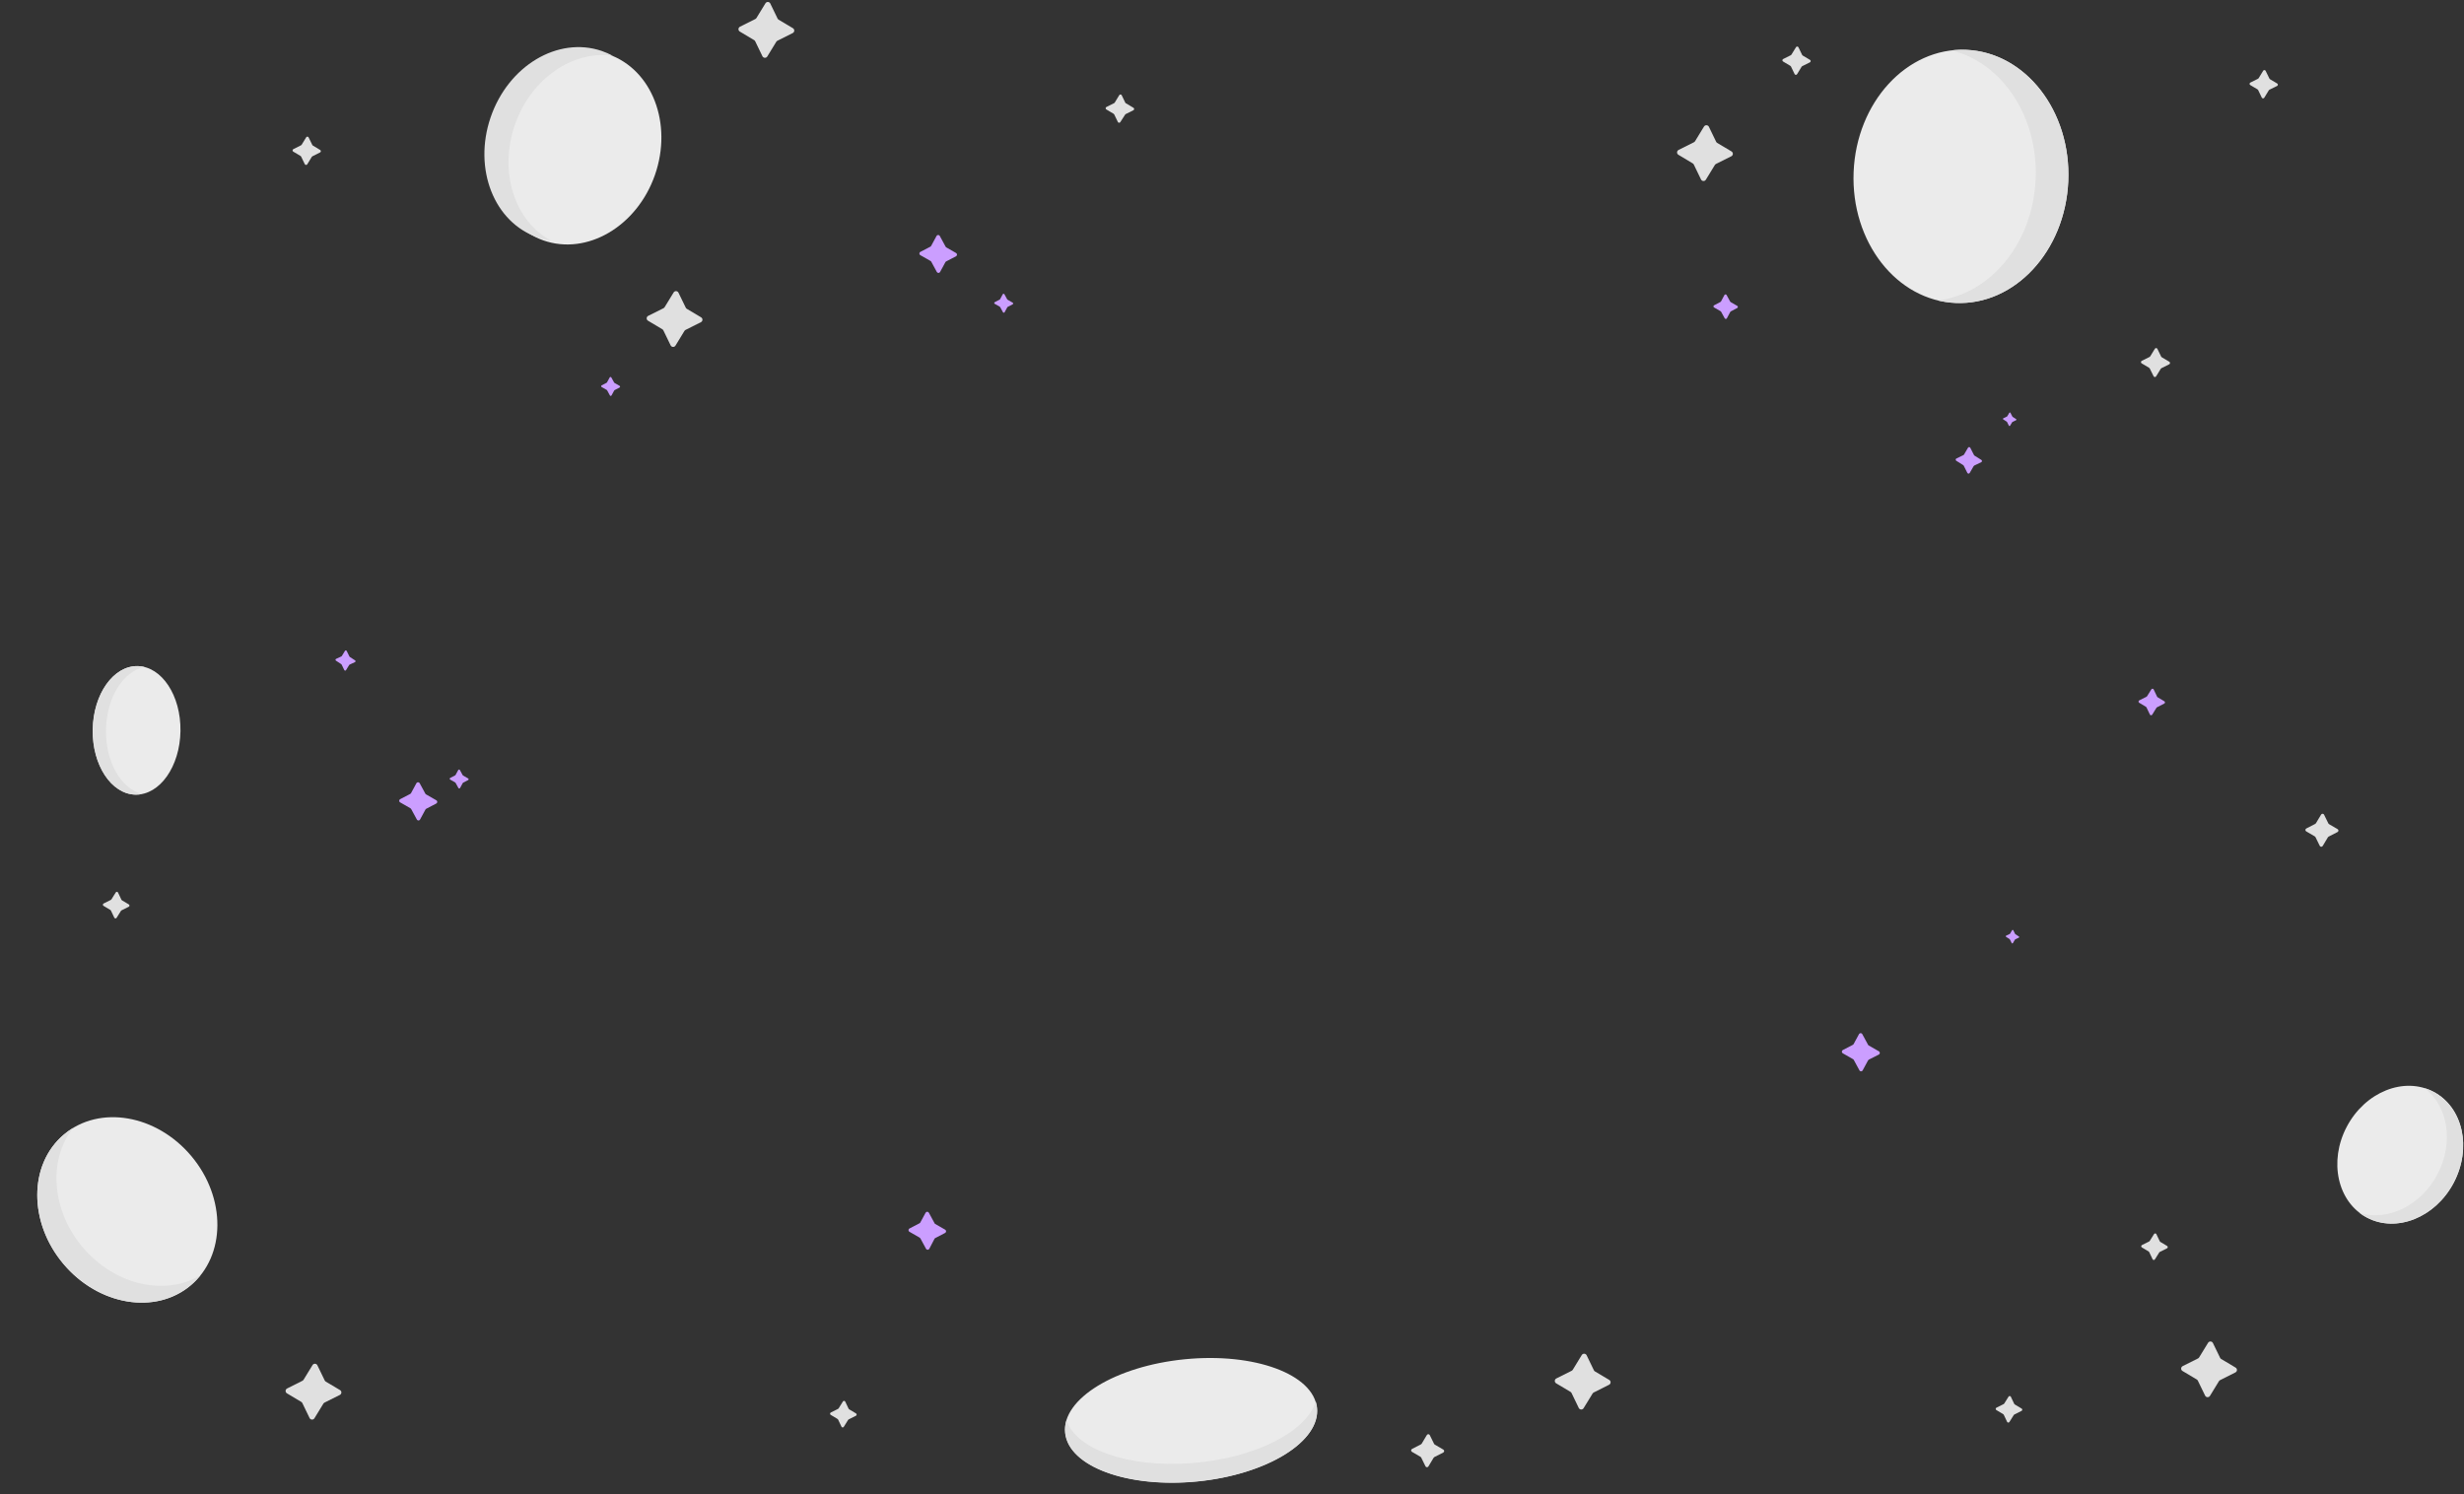 <?xml version="1.0" encoding="UTF-8" standalone="no"?>
<svg
   width="953"
   height="578"
   viewBox="0 0 953 578"
   fill="none"
   version="1.1"
   id="svg60"
   xmlns="http://www.w3.org/2000/svg"
   xmlns:svg="http://www.w3.org/2000/svg">
  <rect x="0" y="0" width="953" height="578" fill="#333333" stroke="none"/>
  <defs
     id="defs64" />
  <g
     id="g775">
    <path
       d="M799.947 69.894C801.027 42.853 783.317 20.188 760.391 19.27C737.465 18.353 718.004 39.53 716.923 66.571C715.843 93.612 733.553 116.277 756.479 117.195C779.405 118.112 798.867 96.935 799.947 69.894Z"
       fill="#EBEBEB"
       id="path2" />
    <path
       d="M787.319 69.595C786.141 94.222 769.727 113.817 749.477 116.213C751.646 116.742 753.861 117.061 756.09 117.167C779.012 118.345 798.641 97.386 799.937 70.35C801.233 43.314 783.708 20.462 760.786 19.283C758.787 19.183 756.782 19.25 754.794 19.482C774.356 24.235 788.482 45.221 787.319 69.595Z"
       fill="#E0E0E0"
       id="path4" />
    <path
       d="M462.956 573.078C489.855 570.442 510.626 557.716 509.349 544.653C508.072 531.59 485.23 523.136 458.33 525.772C431.431 528.407 410.66 541.134 411.937 554.197C413.214 567.26 436.056 575.713 462.956 573.078Z"
       fill="#EBEBEB"
       id="path6" />
    <path
       d="M461.096 565.936C436.547 567.883 416.125 560.64 412.501 549.347C412.114 550.594 411.927 551.894 411.946 553.2C412.17 566.36 434.166 575.31 461.096 573.179C488.025 571.047 509.691 558.681 509.466 545.52C509.444 544.369 509.253 543.226 508.897 542.131C505.339 553.795 485.354 564.056 461.096 565.936Z"
       fill="#E0E0E0"
       id="path8" />
    <path
       d="M73.712 497.25C87.403 485.77 87.552 463.376 74.043 447.232C60.534 431.087 38.483 427.306 24.791 438.787C11.1 450.267 10.951 472.66 24.46 488.805C37.969 504.949 60.02 508.73 73.712 497.25Z"
       fill="#EBEBEB"
       id="path10" />
    <path
       d="M32.075 482.582C44.508 497.146 63.925 501.462 77.535 493.293C76.448 494.646 75.24 495.896 73.924 497.026C60.367 508.651 38.318 505.09 24.681 489.082C11.044 473.075 10.978 450.62 24.536 438.996C25.722 437.981 26.992 437.069 28.332 436.268C18.557 448.422 19.814 468.124 32.075 482.582Z"
       fill="#E0E0E0"
       id="path12" />
    <path
       d="M69.8 282.76C70.002 269.029 62.562 257.787 53.183 257.649C43.805 257.511 36.039 268.531 35.838 282.262C35.637 295.993 43.077 307.235 52.455 307.373C61.834 307.511 69.599 296.491 69.8 282.76Z"
       fill="#EBEBEB"
       id="path14" />
    <path
       d="M41.004 282.111C40.726 294.622 46.824 305.175 54.998 307.147C54.128 307.328 53.24 307.408 52.352 307.386C42.975 307.108 35.608 295.748 35.912 282.018C36.216 268.288 44.046 257.378 53.424 257.656C54.245 257.679 55.06 257.79 55.858 257.987C47.67 259.642 41.269 269.731 41.004 282.111Z"
       fill="#E0E0E0"
       id="path16" />
    <path
       d="M907.683 435.781C900.58 449.207 904.059 464.975 915.473 470.973C926.888 476.971 941.926 470.973 949.003 457.534C956.079 444.096 952.627 428.34 941.225 422.329C929.824 416.318 914.812 422.343 907.683 435.781Z"
       fill="#EBEBEB"
       id="path18" />
    <path
       d="M942.707 454.291C949.188 442.044 946.86 427.811 937.76 420.899C938.956 421.27 940.116 421.748 941.225 422.329C952.627 428.34 956.119 444.096 949.003 457.534C941.887 470.973 926.875 476.984 915.473 471.013C914.475 470.491 913.523 469.884 912.629 469.199C923.449 472.482 936.292 466.405 942.707 454.291Z"
       fill="#E0E0E0"
       id="path20" />
    <path
       d="M253.296 67.729C260.26 47.856 252.243 26.95 235.389 21.032C218.536 15.114 199.228 26.426 192.264 46.298C185.3 66.17 193.318 87.077 210.171 92.995C227.025 98.913 246.333 87.601 253.296 67.729Z"
       fill="#EBEBEB"
       id="path22" />
    <path
       d="M199.076 48.478C192.873 66.63 199.076 85.55 213.096 93.057C211.384 92.814 209.697 92.415 208.057 91.865C191.14 86.132 182.926 65.385 189.751 45.406C196.576 25.427 215.781 13.974 232.698 19.694C234.174 20.202 235.606 20.826 236.983 21.561C221.442 19.376 205.213 30.498 199.076 48.478Z"
       fill="#E0E0E0"
       id="path24" />
    <path
       d="M664.139 55.27L669.707 58.58C669.871 58.681 670.004 58.825 670.093 58.996C670.181 59.167 670.223 59.359 670.212 59.551C670.201 59.744 670.139 59.929 670.031 60.089C669.924 60.249 669.775 60.377 669.601 60.46L663.702 63.412C663.517 63.505 663.362 63.647 663.253 63.823L659.8 69.463C659.708 69.631 659.572 69.772 659.407 69.87C659.242 69.968 659.053 70.019 658.861 70.019C658.669 70.019 658.481 69.968 658.316 69.87C658.15 69.772 658.015 69.631 657.922 69.463L655.105 63.637C655.016 63.453 654.873 63.301 654.695 63.2L649.14 59.864C648.976 59.762 648.843 59.618 648.754 59.448C648.665 59.277 648.624 59.085 648.635 58.892C648.646 58.7 648.708 58.514 648.816 58.354C648.923 58.194 649.072 58.066 649.245 57.984L655.145 55.031C655.329 54.939 655.485 54.797 655.594 54.621L659.033 48.994C659.127 48.826 659.265 48.686 659.431 48.589C659.597 48.491 659.786 48.44 659.979 48.44C660.171 48.44 660.361 48.491 660.527 48.589C660.693 48.686 660.83 48.826 660.925 48.994L663.742 54.82C663.83 55.004 663.967 55.159 664.139 55.27Z"
       fill="#E0E0E0"
       id="path26" />
    <path
       d="M125.959 534.399L131.527 537.709C131.691 537.81 131.824 537.954 131.913 538.125C132.001 538.296 132.043 538.488 132.032 538.68C132.021 538.873 131.959 539.059 131.851 539.218C131.744 539.378 131.595 539.506 131.421 539.589L125.522 542.541C125.337 542.634 125.182 542.776 125.073 542.952L121.62 548.592C121.522 548.758 121.381 548.893 121.213 548.986C121.044 549.078 120.854 549.123 120.662 549.116C120.47 549.109 120.283 549.051 120.121 548.947C119.959 548.843 119.829 548.698 119.742 548.526L116.925 542.7C116.832 542.519 116.69 542.368 116.515 542.263L110.96 538.953C110.796 538.852 110.663 538.708 110.574 538.537C110.485 538.366 110.444 538.174 110.455 537.982C110.466 537.79 110.528 537.604 110.636 537.444C110.743 537.284 110.892 537.156 111.065 537.073L116.965 534.108C117.152 534.019 117.309 533.876 117.414 533.697L120.853 528.07C120.946 527.902 121.082 527.761 121.247 527.663C121.412 527.566 121.6 527.514 121.792 527.514C121.984 527.514 122.173 527.566 122.338 527.663C122.503 527.761 122.639 527.902 122.731 528.07L125.562 533.909C125.641 534.109 125.779 534.28 125.959 534.399Z"
       fill="#E0E0E0"
       id="path28" />
    <path
       d="M616.853 530.467L622.422 533.777C622.585 533.878 622.718 534.022 622.807 534.193C622.896 534.364 622.937 534.556 622.926 534.748C622.915 534.94 622.853 535.126 622.746 535.286C622.638 535.446 622.49 535.574 622.316 535.657L616.417 538.622C616.229 538.711 616.072 538.854 615.967 539.033L612.515 544.66C612.423 544.828 612.287 544.969 612.121 545.067C611.956 545.164 611.768 545.216 611.576 545.216C611.384 545.216 611.195 545.164 611.03 545.067C610.865 544.969 610.729 544.828 610.637 544.66L607.819 538.821C607.726 538.64 607.584 538.488 607.409 538.384L601.854 535.074C601.691 534.973 601.558 534.829 601.469 534.658C601.38 534.487 601.339 534.295 601.35 534.103C601.36 533.91 601.423 533.724 601.53 533.564C601.638 533.405 601.786 533.277 601.96 533.194L607.859 530.241C608.044 530.149 608.199 530.007 608.309 529.831L611.748 524.191C611.842 524.023 611.979 523.883 612.146 523.785C612.312 523.688 612.501 523.637 612.693 523.637C612.886 523.637 613.075 523.688 613.241 523.785C613.408 523.883 613.545 524.023 613.639 524.191L616.456 530.016C616.543 530.202 616.68 530.358 616.853 530.467Z"
       fill="#E0E0E0"
       id="path30" />
    <path
       d="M859.113 525.687L864.668 529.01C864.833 529.109 864.967 529.25 865.058 529.42C865.148 529.589 865.191 529.78 865.181 529.971C865.172 530.163 865.11 530.349 865.004 530.508C864.897 530.668 864.749 530.795 864.576 530.877L858.663 533.856C858.478 533.948 858.322 534.09 858.214 534.266L854.775 539.893C854.682 540.062 854.546 540.202 854.381 540.3C854.216 540.398 854.027 540.45 853.836 540.45C853.644 540.45 853.455 540.398 853.29 540.3C853.125 540.202 852.989 540.062 852.896 539.893L850.066 534.068C849.983 533.881 849.844 533.724 849.669 533.618L844.114 530.308C843.95 530.207 843.816 530.064 843.726 529.894C843.636 529.724 843.594 529.532 843.603 529.34C843.613 529.148 843.674 528.962 843.78 528.801C843.886 528.641 844.033 528.511 844.207 528.428L850.106 525.475C850.29 525.382 850.446 525.24 850.555 525.065L854.007 519.424C854.106 519.259 854.246 519.123 854.415 519.031C854.584 518.939 854.774 518.894 854.966 518.901C855.158 518.907 855.345 518.966 855.507 519.069C855.668 519.173 855.799 519.319 855.886 519.491L858.716 525.316C858.811 525.475 858.948 525.603 859.113 525.687Z"
       fill="#E0E0E0"
       id="path32" />
    <path
       d="M265.619 119.444L271.174 122.754C271.338 122.855 271.472 122.997 271.562 123.168C271.652 123.338 271.695 123.529 271.685 123.722C271.676 123.914 271.615 124.1 271.508 124.261C271.402 124.421 271.255 124.55 271.082 124.634L265.169 127.6C264.984 127.692 264.828 127.834 264.72 128.01L261.281 133.637C261.188 133.806 261.052 133.946 260.887 134.044C260.722 134.142 260.534 134.194 260.342 134.194C260.15 134.194 259.961 134.142 259.796 134.044C259.631 133.946 259.495 133.806 259.403 133.637L256.572 127.798C256.484 127.618 256.347 127.466 256.175 127.362L250.62 124.052C250.456 123.951 250.322 123.808 250.232 123.638C250.142 123.468 250.1 123.276 250.109 123.084C250.119 122.892 250.18 122.705 250.286 122.545C250.392 122.384 250.539 122.255 250.713 122.171L256.625 119.219C256.803 119.122 256.954 118.981 257.061 118.808L260.514 113.168C260.606 113 260.742 112.859 260.907 112.761C261.072 112.664 261.261 112.612 261.453 112.612C261.645 112.612 261.833 112.664 261.998 112.761C262.163 112.859 262.299 113 262.392 113.168L265.222 118.994C265.304 119.182 265.443 119.339 265.619 119.444Z"
       fill="#E0E0E0"
       id="path34" />
    <path
       d="M301.133 7.606L306.688 10.916C306.851 11.017 306.985 11.161 307.073 11.332C307.162 11.503 307.203 11.695 307.192 11.887C307.182 12.08 307.119 12.265 307.012 12.425C306.904 12.585 306.756 12.713 306.582 12.796L300.683 15.762C300.495 15.85 300.338 15.993 300.233 16.172L296.794 21.799C296.7 21.967 296.563 22.107 296.396 22.204C296.23 22.302 296.041 22.353 295.849 22.353C295.656 22.353 295.467 22.302 295.301 22.204C295.134 22.107 294.997 21.967 294.903 21.799L292.086 15.96C291.994 15.782 291.857 15.631 291.689 15.523L286.12 12.2C285.957 12.098 285.824 11.954 285.735 11.784C285.646 11.613 285.605 11.421 285.616 11.229C285.627 11.036 285.689 10.85 285.796 10.69C285.904 10.53 286.052 10.402 286.226 10.32L292.125 7.367C292.31 7.275 292.466 7.133 292.575 6.957L296.027 1.317C296.12 1.148 296.255 1.008 296.421 0.91C296.586 0.812 296.774 0.76 296.966 0.76C297.158 0.76 297.347 0.812 297.512 0.91C297.677 1.008 297.813 1.148 297.905 1.317L300.723 7.142C300.807 7.336 300.951 7.498 301.133 7.606Z"
       fill="#E0E0E0"
       id="path36" />
    <path
       d="M121.012 56.316L123.816 57.997C123.902 58.044 123.973 58.113 124.023 58.197C124.073 58.281 124.099 58.376 124.099 58.474C124.099 58.571 124.073 58.667 124.023 58.751C123.973 58.835 123.902 58.904 123.816 58.95L120.827 60.46C120.735 60.504 120.657 60.572 120.602 60.658L118.856 63.518C118.808 63.604 118.737 63.675 118.653 63.724C118.568 63.773 118.471 63.799 118.373 63.799C118.275 63.799 118.179 63.773 118.094 63.724C118.009 63.675 117.939 63.604 117.891 63.518L116.462 60.566C116.418 60.474 116.35 60.395 116.264 60.341L113.433 58.659C113.348 58.612 113.276 58.544 113.226 58.46C113.177 58.376 113.15 58.28 113.15 58.182C113.15 58.085 113.177 57.989 113.226 57.905C113.276 57.822 113.348 57.753 113.433 57.706L116.436 56.197C116.528 56.153 116.606 56.084 116.66 55.998L118.406 53.138C118.453 53.052 118.522 52.981 118.606 52.931C118.689 52.881 118.785 52.855 118.883 52.855C118.98 52.855 119.076 52.881 119.159 52.931C119.243 52.981 119.312 53.052 119.359 53.138L120.8 56.091C120.843 56.188 120.918 56.267 121.012 56.316Z"
       fill="#E0E0E0"
       id="path38" />
    <path
       d="M435.555 40.004L438.372 41.685C438.458 41.732 438.529 41.801 438.579 41.885C438.629 41.969 438.655 42.065 438.655 42.162C438.655 42.26 438.629 42.355 438.579 42.439C438.529 42.523 438.458 42.592 438.372 42.639L435.383 44.135C435.287 44.179 435.209 44.254 435.158 44.347L433.32 47.206C433.273 47.292 433.204 47.364 433.121 47.413C433.037 47.463 432.941 47.49 432.844 47.49C432.746 47.49 432.651 47.463 432.567 47.413C432.483 47.364 432.414 47.292 432.368 47.206L430.939 44.254C430.895 44.162 430.827 44.084 430.741 44.029L427.91 42.347C427.825 42.301 427.753 42.232 427.703 42.148C427.654 42.064 427.627 41.968 427.627 41.871C427.627 41.773 427.654 41.678 427.703 41.594C427.753 41.51 427.825 41.441 427.91 41.394L430.913 39.898C431.005 39.849 431.083 39.776 431.138 39.686L432.883 36.826C432.93 36.741 432.999 36.669 433.083 36.619C433.166 36.57 433.262 36.543 433.36 36.543C433.457 36.543 433.553 36.57 433.636 36.619C433.72 36.669 433.789 36.741 433.836 36.826L435.264 39.792C435.336 39.892 435.438 39.966 435.555 40.004Z"
       fill="#E0E0E0"
       id="path40" />
    <path
       d="M697.205 21.468L700.036 23.149C700.121 23.196 700.193 23.265 700.243 23.349C700.292 23.433 700.319 23.529 700.319 23.626C700.319 23.724 700.292 23.819 700.243 23.903C700.193 23.987 700.121 24.056 700.036 24.103L697.033 25.599C696.941 25.648 696.863 25.721 696.809 25.811L695.063 28.671C695.016 28.756 694.947 28.828 694.863 28.878C694.779 28.927 694.684 28.954 694.586 28.954C694.489 28.954 694.393 28.927 694.31 28.878C694.226 28.828 694.157 28.756 694.11 28.671L692.682 25.705C692.633 25.612 692.56 25.534 692.47 25.48L689.653 23.798C689.567 23.752 689.496 23.683 689.446 23.599C689.396 23.515 689.37 23.419 689.37 23.322C689.37 23.224 689.396 23.128 689.446 23.044C689.496 22.961 689.567 22.892 689.653 22.845L692.642 21.349C692.738 21.304 692.817 21.23 692.867 21.137L694.626 18.277C694.673 18.192 694.742 18.12 694.825 18.07C694.909 18.02 695.005 17.994 695.102 17.994C695.2 17.994 695.295 18.02 695.379 18.07C695.463 18.12 695.532 18.192 695.578 18.277L697.007 21.23C697.048 21.327 697.117 21.41 697.205 21.468Z"
       fill="#E0E0E0"
       id="path42" />
    <path
       d="M877.908 30.604L880.725 32.285C880.811 32.332 880.882 32.401 880.932 32.484C880.982 32.568 881.008 32.664 881.008 32.762C881.008 32.859 880.982 32.955 880.932 33.039C880.882 33.123 880.811 33.192 880.725 33.238L877.736 34.708C877.643 34.757 877.566 34.83 877.511 34.92L875.765 37.78C875.717 37.865 875.646 37.936 875.562 37.985C875.477 38.035 875.381 38.061 875.283 38.061C875.184 38.061 875.088 38.035 875.003 37.985C874.918 37.936 874.848 37.865 874.8 37.78L873.371 34.814C873.328 34.722 873.259 34.644 873.173 34.589L870.342 32.907C870.257 32.861 870.185 32.792 870.136 32.708C870.086 32.624 870.06 32.528 870.06 32.431C870.06 32.333 870.086 32.237 870.136 32.154C870.185 32.07 870.257 32.001 870.342 31.954L873.345 30.458C873.441 30.413 873.519 30.339 873.57 30.246L875.316 27.386C875.362 27.301 875.431 27.229 875.515 27.179C875.599 27.13 875.694 27.103 875.792 27.103C875.889 27.103 875.985 27.13 876.069 27.179C876.152 27.229 876.221 27.301 876.268 27.386L877.736 30.378C877.768 30.47 877.829 30.548 877.908 30.604Z"
       fill="#E0E0E0"
       id="path44" />
    <path
       d="M554.926 558.787L558.233 560.72C558.332 560.777 558.414 560.859 558.471 560.958C558.528 561.056 558.558 561.168 558.558 561.283C558.558 561.397 558.528 561.509 558.471 561.608C558.414 561.707 558.332 561.789 558.233 561.845L554.754 563.62C554.645 563.678 554.554 563.765 554.49 563.871L552.479 567.221C552.422 567.32 552.341 567.402 552.242 567.459C552.143 567.517 552.031 567.547 551.917 567.547C551.803 567.547 551.691 567.517 551.592 567.459C551.494 567.402 551.412 567.32 551.355 567.221L549.662 563.778C549.604 563.677 549.522 563.59 549.424 563.527L546.104 561.594C546.005 561.539 545.922 561.458 545.864 561.36C545.807 561.263 545.776 561.151 545.776 561.038C545.776 560.924 545.807 560.813 545.864 560.715C545.922 560.617 546.005 560.537 546.104 560.482L549.583 558.694C549.691 558.641 549.783 558.559 549.847 558.456L551.857 555.093C551.914 554.994 551.996 554.912 552.095 554.854C552.194 554.797 552.306 554.767 552.42 554.767C552.534 554.767 552.646 554.797 552.744 554.854C552.843 554.912 552.925 554.994 552.982 555.093L554.675 558.535C554.73 558.643 554.818 558.731 554.926 558.787Z"
       fill="#E0E0E0"
       id="path46" />
    <path
       d="M900.79 318.785L904.11 320.718C904.209 320.773 904.292 320.854 904.35 320.952C904.407 321.05 904.438 321.161 904.438 321.275C904.438 321.388 904.407 321.5 904.35 321.597C904.292 321.695 904.209 321.776 904.11 321.831L900.632 323.618C900.52 323.673 900.427 323.761 900.367 323.87L898.357 327.219C898.3 327.318 898.218 327.401 898.119 327.458C898.021 327.515 897.908 327.545 897.794 327.545C897.68 327.545 897.568 327.515 897.47 327.458C897.371 327.401 897.289 327.318 897.232 327.219L895.539 323.777C895.484 323.669 895.396 323.581 895.288 323.525L891.981 321.592C891.882 321.537 891.799 321.457 891.742 321.359C891.684 321.261 891.654 321.15 891.654 321.036C891.654 320.923 891.684 320.811 891.742 320.713C891.799 320.616 891.882 320.535 891.981 320.48L895.46 318.693C895.569 318.634 895.66 318.547 895.724 318.441L897.735 315.091C897.792 314.992 897.874 314.91 897.972 314.853C898.071 314.796 898.183 314.766 898.297 314.766C898.411 314.766 898.523 314.796 898.622 314.853C898.721 314.91 898.802 314.992 898.859 315.091L900.552 318.534C900.606 318.639 900.689 318.726 900.79 318.785Z"
       fill="#E0E0E0"
       id="path48" />
    <path
       d="M47.167 348.258L49.813 349.833C49.893 349.878 49.959 349.944 50.005 350.023C50.051 350.102 50.076 350.192 50.076 350.283C50.076 350.375 50.051 350.465 50.005 350.544C49.959 350.623 49.893 350.689 49.813 350.734L46.982 352.15C46.897 352.198 46.824 352.267 46.771 352.349L45.117 354.997C45.072 355.077 45.007 355.143 44.928 355.19C44.849 355.236 44.759 355.26 44.668 355.26C44.576 355.26 44.486 355.236 44.407 355.19C44.328 355.143 44.263 355.077 44.218 354.997L42.895 352.203C42.847 352.118 42.779 352.045 42.697 351.991L40.051 350.403C39.972 350.358 39.905 350.292 39.859 350.213C39.813 350.134 39.788 350.044 39.788 349.952C39.788 349.861 39.813 349.771 39.859 349.692C39.905 349.613 39.972 349.547 40.051 349.502L42.882 348.086C42.973 348.045 43.048 347.975 43.094 347.887L44.747 345.239C44.789 345.155 44.853 345.085 44.932 345.036C45.012 344.987 45.103 344.961 45.197 344.961C45.29 344.961 45.382 344.987 45.461 345.036C45.541 345.085 45.605 345.155 45.646 345.239L46.969 348.033C47.019 348.12 47.087 348.197 47.167 348.258Z"
       fill="#E0E0E0"
       id="path50" />
    <path
       d="M328.419 545.136L331.065 546.725C331.145 546.77 331.211 546.836 331.257 546.915C331.303 546.994 331.328 547.084 331.328 547.175C331.328 547.267 331.303 547.357 331.257 547.436C331.211 547.515 331.145 547.581 331.065 547.626L328.234 549.042C328.146 549.087 328.073 549.156 328.023 549.241L326.369 551.889C326.324 551.969 326.259 552.035 326.18 552.082C326.101 552.128 326.011 552.152 325.92 552.152C325.828 552.152 325.738 552.128 325.659 552.082C325.58 552.035 325.515 551.969 325.47 551.889L324.147 549.095C324.099 549.01 324.031 548.937 323.949 548.883L321.303 547.295C321.224 547.25 321.157 547.184 321.111 547.105C321.065 547.026 321.04 546.936 321.04 546.844C321.04 546.753 321.065 546.663 321.111 546.584C321.157 546.505 321.224 546.439 321.303 546.394L324.134 544.978C324.225 544.937 324.3 544.867 324.346 544.779L325.999 542.131C326.044 542.051 326.109 541.985 326.188 541.938C326.267 541.892 326.357 541.868 326.449 541.868C326.54 541.868 326.63 541.892 326.709 541.938C326.788 541.985 326.853 542.051 326.898 542.131L328.221 544.925C328.266 545.013 328.334 545.086 328.419 545.136Z"
       fill="#E0E0E0"
       id="path52" />
    <path
       d="M835.517 480.366L838.162 481.955C838.242 482 838.308 482.065 838.354 482.145C838.401 482.224 838.425 482.314 838.425 482.405C838.425 482.497 838.401 482.587 838.354 482.666C838.308 482.745 838.242 482.811 838.162 482.856L835.331 484.272C835.243 484.317 835.17 484.386 835.12 484.471L833.466 487.119C833.422 487.199 833.356 487.265 833.277 487.312C833.198 487.358 833.108 487.382 833.017 487.382C832.925 487.382 832.835 487.358 832.756 487.312C832.677 487.265 832.612 487.199 832.567 487.119L831.244 484.325C831.205 484.237 831.141 484.164 831.059 484.113L828.414 482.525C828.334 482.48 828.268 482.414 828.221 482.335C828.175 482.256 828.151 482.166 828.151 482.074C828.151 481.983 828.175 481.893 828.221 481.814C828.268 481.734 828.334 481.669 828.414 481.624L831.244 480.208C831.335 480.167 831.41 480.097 831.456 480.009L833.109 477.361C833.154 477.281 833.219 477.215 833.298 477.168C833.377 477.122 833.467 477.098 833.559 477.098C833.65 477.098 833.74 477.122 833.819 477.168C833.898 477.215 833.964 477.281 834.009 477.361L835.331 480.141C835.37 480.233 835.434 480.311 835.517 480.366Z"
       fill="#E0E0E0"
       id="path54" />
    <path
       d="M779.25 543.256L781.895 544.845C781.975 544.89 782.042 544.955 782.088 545.035C782.134 545.114 782.159 545.204 782.159 545.295C782.159 545.387 782.134 545.477 782.088 545.556C782.042 545.635 781.975 545.701 781.895 545.746L779.065 547.162C778.974 547.202 778.899 547.272 778.853 547.361L777.2 550.009C777.155 550.089 777.09 550.155 777.011 550.202C776.932 550.248 776.842 550.272 776.75 550.272C776.659 550.272 776.569 550.248 776.49 550.202C776.411 550.155 776.345 550.089 776.301 550.009L774.978 547.215C774.929 547.133 774.861 547.065 774.78 547.017L772.134 545.428C772.054 545.383 771.988 545.317 771.942 545.238C771.895 545.159 771.871 545.069 771.871 544.978C771.871 544.886 771.895 544.796 771.942 544.717C771.988 544.638 772.054 544.572 772.134 544.527L774.965 543.111C775.05 543.063 775.123 542.994 775.176 542.912L776.83 540.264C776.875 540.184 776.94 540.118 777.019 540.071C777.098 540.025 777.188 540.001 777.279 540.001C777.371 540.001 777.461 540.025 777.54 540.071C777.619 540.118 777.684 540.184 777.729 540.264L779.052 543.058C779.102 543.139 779.169 543.207 779.25 543.256Z"
       fill="#E0E0E0"
       id="path56" />
    <path
       d="M836.138 138.205L839.022 139.926C839.107 139.975 839.178 140.045 839.227 140.13C839.276 140.215 839.302 140.311 839.302 140.41C839.302 140.508 839.276 140.604 839.227 140.689C839.178 140.774 839.107 140.844 839.022 140.893L835.953 142.429C835.86 142.478 835.783 142.551 835.728 142.64L833.929 145.567C833.881 145.652 833.81 145.723 833.726 145.772C833.641 145.821 833.545 145.847 833.447 145.847C833.348 145.847 833.252 145.821 833.167 145.772C833.082 145.723 833.012 145.652 832.964 145.567L831.443 142.508C831.398 142.412 831.324 142.333 831.231 142.283L828.348 140.562C828.259 140.514 828.185 140.444 828.134 140.357C828.082 140.271 828.055 140.172 828.055 140.072C828.055 139.971 828.082 139.873 828.134 139.787C828.185 139.7 828.259 139.63 828.348 139.582L831.416 138.059C831.51 138.006 831.587 137.928 831.641 137.834L833.427 134.922C833.474 134.833 833.545 134.759 833.631 134.707C833.717 134.656 833.816 134.629 833.916 134.629C834.016 134.629 834.115 134.656 834.201 134.707C834.287 134.759 834.358 134.833 834.405 134.922L835.874 137.94C835.897 138 835.932 138.055 835.978 138.101C836.023 138.146 836.078 138.182 836.138 138.205Z"
       fill="#E0E0E0"
       id="path58" />
  </g>
  <g
     id="g896"
     transform="translate(-976.144,238.177)">
    <g
       id="g639"
       transform="translate(1105.735,-147.506)">
      <path
         d="m 648.829,70.57 1.323,0.861 c 0.042,0.021 0.077,0.053 0.101,0.093 0.025,0.04 0.038,0.086 0.038,0.132 0,0.047 -0.013,0.093 -0.038,0.132 -0.024,0.04 -0.059,0.072 -0.101,0.093 l -1.402,0.675 c -0.047,0.021 -0.085,0.059 -0.106,0.106 l -0.794,1.324 c -0.022,0.041 -0.056,0.076 -0.097,0.1 -0.04,0.024 -0.087,0.037 -0.134,0.037 -0.047,0 -0.094,-0.013 -0.134,-0.037 -0.041,-0.024 -0.075,-0.059 -0.098,-0.1 l -0.727,-1.443 c -0.024,-0.045 -0.061,-0.082 -0.106,-0.106 l -1.322,-0.861 c -0.042,-0.021 -0.077,-0.053 -0.102,-0.093 -0.024,-0.04 -0.037,-0.086 -0.037,-0.132 0,-0.047 0.013,-0.093 0.037,-0.132 0.025,-0.04 0.06,-0.072 0.102,-0.093 l 1.415,-0.675 c 0.045,-0.024 0.081,-0.061 0.106,-0.106 l 0.793,-1.324 c 0.021,-0.042 0.053,-0.077 0.093,-0.102 0.04,-0.025 0.085,-0.038 0.132,-0.038 0.047,0 0.093,0.013 0.132,0.038 0.04,0.025 0.072,0.06 0.093,0.102 l 0.741,1.443 c 0.019,0.044 0.051,0.081 0.092,0.106 z"
         fill="#cb9eff"
         id="path293" />
      <path
         d="m 649.914,270.706 1.322,0.86 c 0.042,0.021 0.077,0.053 0.102,0.093 0.025,0.04 0.037,0.086 0.037,0.133 0,0.046 -0.012,0.092 -0.037,0.132 -0.025,0.04 -0.06,0.072 -0.102,0.093 l -1.402,0.675 c -0.047,0.02 -0.085,0.058 -0.105,0.106 l -0.794,1.324 c -0.023,0.041 -0.056,0.076 -0.097,0.1 -0.041,0.024 -0.087,0.036 -0.134,0.036 -0.048,0 -0.094,-0.012 -0.135,-0.036 -0.041,-0.024 -0.074,-0.059 -0.097,-0.1 l -0.727,-1.443 c -0.029,-0.042 -0.065,-0.078 -0.106,-0.106 l -1.323,-0.848 c -0.041,-0.023 -0.076,-0.056 -0.1,-0.097 -0.024,-0.041 -0.036,-0.087 -0.036,-0.134 0,-0.048 0.012,-0.094 0.036,-0.135 0.024,-0.041 0.059,-0.074 0.1,-0.097 l 1.415,-0.675 c 0.041,-0.024 0.077,-0.055 0.106,-0.093 l 0.781,-1.324 c 0.022,-0.041 0.056,-0.076 0.097,-0.1 0.04,-0.024 0.087,-0.037 0.134,-0.037 0.047,0 0.094,0.013 0.134,0.037 0.041,0.024 0.075,0.059 0.098,0.1 l 0.727,1.443 c 0.029,0.037 0.065,0.069 0.106,0.093 z"
         fill="#cb9eff"
         id="path295" />
      <path
         d="m 704.844,178.992 2.645,1.589 c 0.08,0.045 0.147,0.11 0.193,0.19 0.046,0.079 0.071,0.169 0.071,0.26 0,0.092 -0.025,0.182 -0.071,0.261 -0.046,0.079 -0.113,0.145 -0.193,0.19 l -2.79,1.416 c -0.093,0.044 -0.17,0.113 -0.225,0.199 l -1.64,2.648 c -0.045,0.08 -0.111,0.146 -0.19,0.193 -0.079,0.046 -0.169,0.07 -0.26,0.07 -0.092,0 -0.182,-0.024 -0.261,-0.07 -0.079,-0.047 -0.144,-0.113 -0.189,-0.193 l -1.323,-2.781 c -0.039,-0.087 -0.103,-0.161 -0.185,-0.211 l -2.645,-1.589 c -0.08,-0.045 -0.146,-0.111 -0.193,-0.19 -0.046,-0.079 -0.07,-0.169 -0.07,-0.26 0,-0.092 0.024,-0.182 0.07,-0.261 0.047,-0.079 0.113,-0.145 0.193,-0.19 l 2.83,-1.416 c 0.092,-0.04 0.166,-0.11 0.212,-0.199 L 702.476,176 c 0.045,-0.08 0.111,-0.146 0.19,-0.193 0.079,-0.046 0.169,-0.07 0.26,-0.07 0.092,0 0.182,0.024 0.261,0.07 0.079,0.047 0.144,0.113 0.189,0.193 l 1.323,2.794 c 0.027,0.079 0.077,0.149 0.145,0.198 z"
         fill="#cb9eff"
         id="path297" />
      <path
         d="m 634.068,85.558 2.645,1.655 c 0.081,0.043 0.148,0.107 0.194,0.185 0.047,0.078 0.072,0.167 0.072,0.259 0,0.091 -0.025,0.18 -0.072,0.259 -0.046,0.078 -0.113,0.142 -0.194,0.185 l -2.737,1.324 c -0.086,0.048 -0.159,0.116 -0.212,0.199 l -1.534,2.648 c -0.045,0.08 -0.11,0.146 -0.19,0.193 -0.079,0.046 -0.168,0.071 -0.26,0.071 -0.092,0 -0.182,-0.024 -0.261,-0.071 -0.079,-0.046 -0.144,-0.113 -0.189,-0.193 l -1.415,-2.82 c -0.048,-0.086 -0.116,-0.158 -0.198,-0.212 l -2.646,-1.655 c -0.08,-0.045 -0.146,-0.11 -0.192,-0.189 -0.047,-0.079 -0.071,-0.169 -0.071,-0.261 0,-0.092 0.024,-0.182 0.071,-0.261 0.046,-0.079 0.112,-0.144 0.192,-0.189 l 2.751,-1.324 c 0.084,-0.04 0.153,-0.105 0.199,-0.185 l 1.547,-2.648 c 0.043,-0.08 0.107,-0.147 0.185,-0.194 0.078,-0.047 0.167,-0.071 0.258,-0.071 0.091,0 0.181,0.025 0.259,0.071 0.078,0.047 0.142,0.114 0.185,0.194 l 1.428,2.807 c 0.039,0.091 0.103,0.17 0.185,0.225 z"
         fill="#cb9eff"
         id="path299" />
      <path
         d="m 5.696,163.435 2.024,1.324 c 0.061,0.033 0.112,0.082 0.147,0.142 0.035,0.059 0.054,0.127 0.054,0.196 0,0.069 -0.019,0.137 -0.054,0.197 -0.035,0.059 -0.086,0.108 -0.147,0.141 l -2.103,0.979 c -0.068,0.03 -0.124,0.081 -0.159,0.146 l -1.204,1.973 c -0.033,0.061 -0.082,0.111 -0.141,0.147 -0.059,0.035 -0.127,0.054 -0.196,0.054 -0.069,0 -0.137,-0.019 -0.196,-0.054 -0.059,-0.036 -0.108,-0.086 -0.141,-0.147 L 2.535,166.388 C 2.496,166.319 2.442,166.259 2.376,166.216 l -2.01,-1.324 c -0.06,-0.035 -0.111,-0.085 -0.146,-0.146 -0.035,-0.06 -0.053,-0.129 -0.053,-0.198 0,-0.07 0.018,-0.139 0.053,-0.199 0.035,-0.061 0.085,-0.111 0.146,-0.146 l 2.09,-0.966 c 0.07,-0.027 0.126,-0.079 0.159,-0.146 l 1.204,-1.973 c 0.033,-0.06 0.082,-0.111 0.141,-0.147 0.059,-0.035 0.127,-0.054 0.196,-0.054 0.069,0 0.137,0.019 0.196,0.054 0.059,0.036 0.108,0.087 0.141,0.147 l 1.058,2.145 c 0.034,0.069 0.084,0.128 0.145,0.172 z"
         fill="#cb9eff"
         id="path301" />
      <path
         d="m 49.502,209.312 1.958,1.125 c 0.058,0.03 0.107,0.076 0.141,0.132 0.034,0.056 0.052,0.121 0.052,0.186 0,0.066 -0.018,0.13 -0.052,0.186 -0.034,0.056 -0.083,0.102 -0.141,0.132 l -1.931,1.006 c -0.061,0.035 -0.111,0.085 -0.145,0.146 l -1.032,1.906 c -0.032,0.058 -0.079,0.107 -0.136,0.14 -0.057,0.034 -0.122,0.052 -0.188,0.052 -0.066,0 -0.131,-0.018 -0.188,-0.052 -0.057,-0.033 -0.104,-0.082 -0.136,-0.14 L 46.619,212.159 C 46.59,212.091 46.538,212.035 46.474,212 l -1.944,-1.112 c -0.058,-0.031 -0.107,-0.076 -0.141,-0.132 -0.034,-0.056 -0.052,-0.121 -0.052,-0.186 0,-0.066 0.018,-0.13 0.052,-0.186 0.034,-0.056 0.083,-0.102 0.141,-0.132 l 1.931,-1.006 c 0.058,-0.038 0.107,-0.088 0.145,-0.146 l 1.032,-1.906 c 0.03,-0.059 0.075,-0.108 0.132,-0.142 0.056,-0.034 0.12,-0.052 0.186,-0.052 0.066,0 0.13,0.018 0.186,0.052 0.056,0.034 0.102,0.083 0.132,0.142 l 1.085,1.972 c 0.034,0.061 0.085,0.112 0.145,0.146 z"
         fill="#cb9eff"
         id="path303" />
      <path
         d="m 108.096,57.462 1.958,1.125 c 0.055,0.033 0.1,0.08 0.132,0.135 0.031,0.056 0.048,0.118 0.048,0.182 0,0.064 -0.017,0.127 -0.048,0.182 -0.032,0.056 -0.077,0.102 -0.132,0.135 l -1.931,1.006 c -0.062,0.026 -0.114,0.073 -0.146,0.132 l -1.045,1.92 c -0.03,0.058 -0.075,0.107 -0.131,0.141 -0.056,0.034 -0.12,0.052 -0.186,0.052 -0.066,0 -0.13,-0.018 -0.186,-0.052 -0.056,-0.034 -0.101,-0.083 -0.131,-0.141 l -1.085,-1.986 c -0.034,-0.061 -0.085,-0.111 -0.145,-0.146 L 103.11,59.038 c -0.058,-0.032 -0.106,-0.079 -0.14,-0.136 -0.033,-0.057 -0.051,-0.122 -0.051,-0.188 0,-0.066 0.018,-0.131 0.051,-0.188 0.034,-0.057 0.082,-0.104 0.14,-0.136 l 1.931,-1.006 c 0.056,-0.03 0.103,-0.076 0.132,-0.132 l 1.045,-1.92 c 0.03,-0.058 0.076,-0.107 0.132,-0.141 0.056,-0.034 0.12,-0.052 0.186,-0.052 0.065,0 0.13,0.018 0.186,0.052 0.056,0.034 0.101,0.083 0.131,0.141 l 1.085,1.973 c 0.044,0.06 0.098,0.114 0.158,0.159 z"
         fill="#cb9eff"
         id="path305" />
      <path
         d="m 260.124,25.276 1.957,1.125 c 0.059,0.03 0.108,0.076 0.142,0.132 0.034,0.056 0.052,0.12 0.052,0.186 0,0.066 -0.018,0.13 -0.052,0.186 -0.034,0.056 -0.083,0.102 -0.142,0.132 l -1.931,1.006 c -0.032,0.013 -0.062,0.033 -0.087,0.058 -0.025,0.025 -0.045,0.055 -0.058,0.088 l -1.045,1.907 c -0.03,0.058 -0.076,0.107 -0.132,0.141 -0.056,0.034 -0.12,0.052 -0.186,0.052 -0.065,0 -0.129,-0.018 -0.185,-0.052 -0.056,-0.034 -0.102,-0.083 -0.132,-0.141 l -1.085,-1.973 c -0.029,-0.068 -0.08,-0.124 -0.145,-0.159 l -1.958,-1.112 c -0.058,-0.03 -0.107,-0.076 -0.141,-0.132 -0.034,-0.056 -0.052,-0.12 -0.052,-0.186 0,-0.066 0.018,-0.13 0.052,-0.186 0.034,-0.056 0.083,-0.102 0.141,-0.132 l 1.931,-1.006 c 0.058,-0.038 0.108,-0.088 0.146,-0.146 l 1.032,-1.92 c 0.033,-0.055 0.079,-0.1 0.135,-0.132 0.055,-0.032 0.118,-0.048 0.182,-0.048 0.064,0 0.127,0.017 0.182,0.048 0.056,0.032 0.103,0.077 0.136,0.132 l 1.084,1.973 c 0.036,0.068 0.091,0.123 0.159,0.159 z"
         fill="#cb9eff"
         id="path307" />
      <path
         d="m 35.218,216.62 3.875,2.225 c 0.127,0.058 0.234,0.151 0.309,0.269 0.075,0.117 0.115,0.253 0.115,0.393 0,0.139 -0.04,0.276 -0.115,0.393 -0.075,0.117 -0.182,0.211 -0.309,0.269 l -3.822,1.999 c -0.123,0.06 -0.225,0.157 -0.291,0.278 l -2.063,3.8 c -0.054,0.132 -0.145,0.244 -0.263,0.323 -0.118,0.08 -0.257,0.122 -0.399,0.122 -0.142,0 -0.281,-0.042 -0.398,-0.122 -0.118,-0.079 -0.209,-0.191 -0.263,-0.323 l -2.156,-3.972 c -0.068,-0.126 -0.169,-0.231 -0.291,-0.305 l -3.889,-2.224 c -0.131,-0.054 -0.244,-0.145 -0.323,-0.263 -0.079,-0.118 -0.121,-0.257 -0.121,-0.399 0,-0.142 0.042,-0.281 0.121,-0.399 0.079,-0.118 0.192,-0.209 0.323,-0.263 l 3.836,-1.999 c 0.117,-0.064 0.213,-0.161 0.278,-0.278 l 2.063,-3.8 c 0.058,-0.127 0.151,-0.234 0.268,-0.31 0.117,-0.075 0.254,-0.115 0.393,-0.115 0.139,0 0.276,0.04 0.393,0.115 0.117,0.076 0.21,0.183 0.269,0.31 l 2.156,3.972 c 0.07,0.128 0.176,0.234 0.304,0.304 z"
         fill="#cb9eff"
         id="path309" />
      <path
         d="m 236.305,4.966 3.875,2.224 c 0.113,0.061 0.208,0.152 0.274,0.263 0.066,0.111 0.101,0.237 0.101,0.366 0,0.129 -0.035,0.255 -0.101,0.366 -0.066,0.111 -0.161,0.202 -0.274,0.263 l -3.822,1.999 c -0.121,0.064 -0.222,0.16 -0.291,0.278 l -2.064,3.8 c -0.061,0.113 -0.152,0.208 -0.262,0.274 -0.111,0.066 -0.237,0.101 -0.366,0.101 -0.129,0 -0.255,-0.035 -0.366,-0.101 -0.11,-0.066 -0.201,-0.161 -0.262,-0.274 l -2.156,-3.972 c -0.069,-0.122 -0.169,-0.223 -0.291,-0.291 L 226.424,8.064 C 226.298,8.006 226.19,7.913 226.115,7.795 226.04,7.678 226,7.541 226,7.402 c 0,-0.139 0.04,-0.276 0.115,-0.393 0.075,-0.117 0.183,-0.211 0.309,-0.269 l 3.836,-1.999 c 0.12,-0.06 0.218,-0.158 0.278,-0.278 l 2.063,-3.8 c 0.058,-0.127 0.151,-0.234 0.269,-0.31 0.117,-0.075 0.253,-0.115 0.393,-0.115 0.139,0 0.275,0.04 0.393,0.115 0.117,0.075 0.21,0.183 0.268,0.31 l 2.156,3.972 c 0.046,0.127 0.123,0.241 0.225,0.331 z"
         fill="#cb9eff"
         id="path311" />
      <path
         d="m 232.083,382.756 3.876,2.224 c 0.113,0.062 0.207,0.152 0.273,0.263 0.066,0.111 0.101,0.237 0.101,0.366 0,0.129 -0.035,0.256 -0.101,0.366 -0.066,0.111 -0.16,0.202 -0.273,0.263 l -3.836,1.999 c -0.12,0.061 -0.218,0.158 -0.278,0.278 l -1.984,3.8 c -0.058,0.127 -0.151,0.234 -0.268,0.31 -0.118,0.075 -0.254,0.115 -0.393,0.115 -0.139,0 -0.276,-0.04 -0.393,-0.115 -0.117,-0.076 -0.21,-0.183 -0.269,-0.31 l -2.155,-3.972 c -0.069,-0.122 -0.17,-0.222 -0.291,-0.291 l -3.876,-2.224 c -0.126,-0.058 -0.234,-0.152 -0.309,-0.269 -0.075,-0.117 -0.115,-0.254 -0.115,-0.393 0,-0.14 0.04,-0.276 0.115,-0.394 0.075,-0.117 0.183,-0.21 0.309,-0.268 l 3.836,-2 c 0.123,-0.06 0.225,-0.157 0.291,-0.278 l 2.063,-3.799 c 0.061,-0.114 0.152,-0.209 0.263,-0.275 0.11,-0.066 0.237,-0.1 0.365,-0.1 0.129,0 0.256,0.034 0.366,0.1 0.111,0.066 0.202,0.161 0.263,0.275 l 2.156,3.972 c 0.053,0.141 0.144,0.265 0.264,0.357 z"
         fill="#cb9eff"
         id="path313" />
      <path
         d="m 593.158,313.723 3.875,2.224 c 0.127,0.058 0.234,0.151 0.31,0.269 0.075,0.117 0.115,0.254 0.115,0.393 0,0.139 -0.04,0.276 -0.115,0.393 -0.076,0.118 -0.183,0.211 -0.31,0.269 l -3.809,1.933 c -0.121,0.064 -0.221,0.16 -0.291,0.278 l -2.063,3.8 c -0.054,0.131 -0.145,0.244 -0.263,0.323 -0.118,0.079 -0.257,0.122 -0.399,0.122 -0.141,0 -0.28,-0.043 -0.398,-0.122 -0.118,-0.079 -0.209,-0.192 -0.263,-0.323 l -2.156,-3.972 c -0.069,-0.122 -0.169,-0.223 -0.291,-0.291 l -3.888,-2.225 c -0.127,-0.058 -0.234,-0.151 -0.31,-0.268 -0.075,-0.118 -0.115,-0.254 -0.115,-0.394 0,-0.139 0.04,-0.276 0.115,-0.393 0.076,-0.117 0.183,-0.211 0.31,-0.269 l 3.835,-1.999 c 0.12,-0.06 0.218,-0.158 0.278,-0.278 l 2.063,-3.8 c 0.058,-0.127 0.152,-0.234 0.269,-0.309 0.117,-0.076 0.253,-0.116 0.393,-0.116 0.139,0 0.275,0.04 0.393,0.116 0.117,0.075 0.21,0.182 0.268,0.309 l 2.156,3.972 c 0.053,0.149 0.156,0.275 0.291,0.358 z"
         fill="#cb9eff"
         id="path315" />
      <path
         d="m 539.788,26.19 2.527,1.456 c 0.075,0.039 0.137,0.098 0.181,0.171 0.044,0.072 0.067,0.155 0.067,0.24 0,0.085 -0.023,0.168 -0.067,0.24 -0.044,0.072 -0.106,0.131 -0.181,0.171 l -2.5,1.324 c -0.077,0.044 -0.141,0.108 -0.185,0.185 l -1.323,2.476 c -0.041,0.074 -0.101,0.137 -0.175,0.18 -0.073,0.043 -0.156,0.066 -0.242,0.066 -0.085,0 -0.168,-0.023 -0.241,-0.066 -0.074,-0.043 -0.134,-0.105 -0.175,-0.18 l -1.402,-2.555 c -0.041,-0.08 -0.106,-0.145 -0.185,-0.185 L 533.36,28.255 c -0.075,-0.039 -0.137,-0.098 -0.181,-0.171 -0.044,-0.072 -0.067,-0.155 -0.067,-0.24 0,-0.085 0.023,-0.168 0.067,-0.24 0.044,-0.072 0.106,-0.131 0.181,-0.171 l 2.5,-1.324 c 0.08,-0.041 0.145,-0.105 0.185,-0.185 l 1.323,-2.476 c 0.041,-0.074 0.102,-0.137 0.175,-0.18 0.073,-0.043 0.157,-0.066 0.242,-0.066 0.085,0 0.168,0.023 0.241,0.066 0.074,0.043 0.134,0.105 0.175,0.18 l 1.402,2.555 c 0.041,0.08 0.106,0.145 0.185,0.185 z"
         fill="#cb9eff"
         id="path317" />
    </g>
  </g>
</svg>
